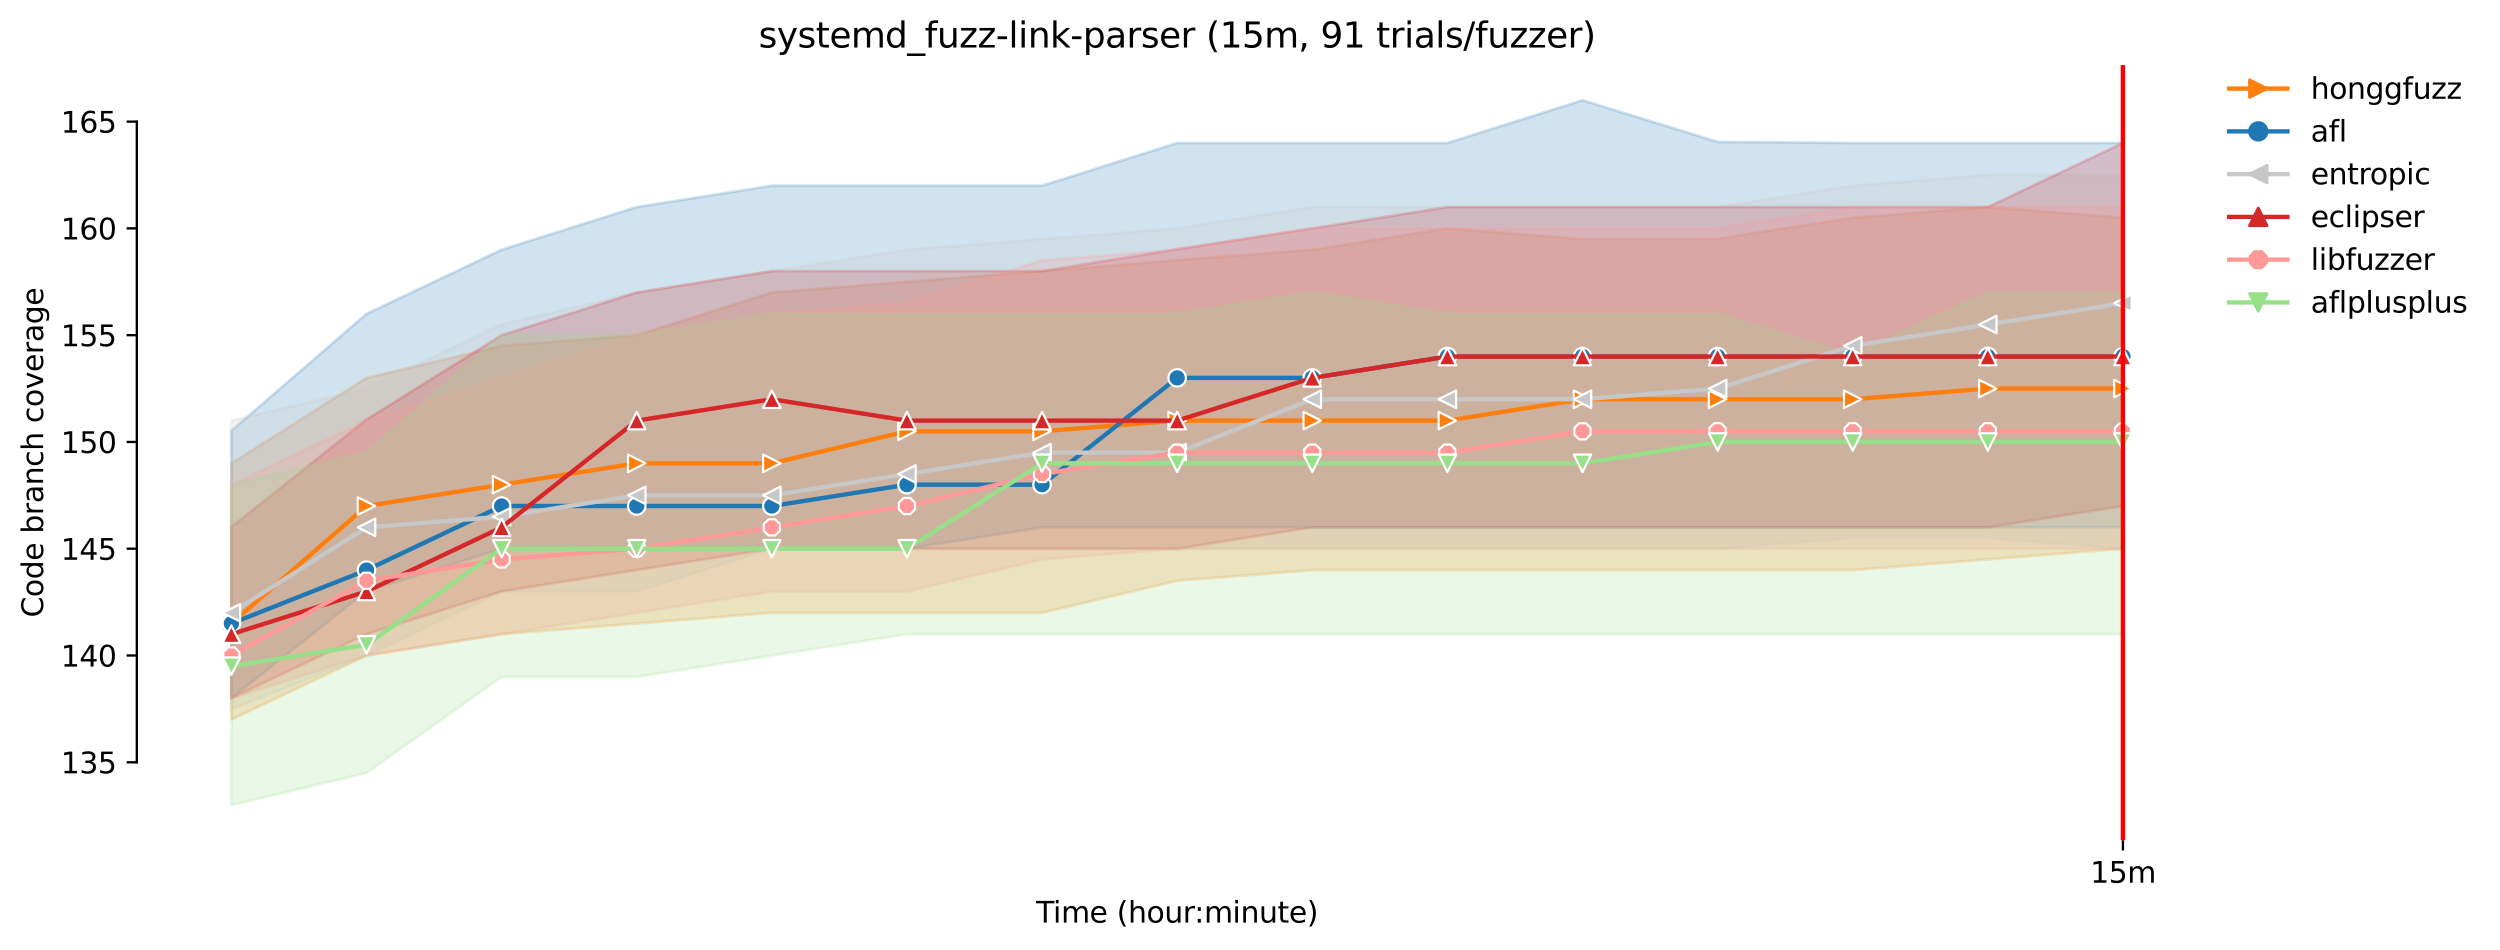 <?xml version="1.0" encoding="utf-8" standalone="no"?>
<!DOCTYPE svg PUBLIC "-//W3C//DTD SVG 1.1//EN"
  "http://www.w3.org/Graphics/SVG/1.1/DTD/svg11.dtd">
<svg height="325.986pt" version="1.1" viewBox="0 0 858.179 325.986" width="858.179pt" xmlns="http://www.w3.org/2000/svg" xmlns:xlink="http://www.w3.org/1999/xlink">
 <defs>
  <style type="text/css">*{stroke-linecap:butt;stroke-linejoin:round;}</style>
 </defs>
 <g id="figure_1">
  <g id="patch_1">
   <path d="M 0 325.986 
L 858.179 325.986 
L 858.179 0 
L 0 0 
z
" style="fill:#ffffff;"/>
  </g>
  <g id="axes_1">
   <g id="patch_2">
    <path d="M 46.966 288.43 
L 761.206 288.43 
L 761.206 22.318 
L 46.966 22.318 
z
" style="fill:#ffffff;"/>
   </g>
   <g id="PolyCollection_1">
    <defs>
     <path d="M 79.431 -166.947 
L 79.431 -78.976 
L 125.81 -100.969 
L 172.19 -108.3 
L 218.569 -111.965 
L 264.948 -115.63 
L 311.327 -115.63 
L 357.706 -115.63 
L 404.086 -126.627 
L 450.465 -130.292 
L 496.844 -130.292 
L 543.223 -130.292 
L 589.603 -130.292 
L 635.982 -130.292 
L 682.361 -133.958 
L 728.74 -137.623 
L 728.74 -251.252 
L 728.74 -251.252 
L 682.361 -254.918 
L 635.982 -251.252 
L 589.603 -244.013 
L 543.223 -243.921 
L 496.844 -247.587 
L 450.465 -240.256 
L 404.086 -236.682 
L 357.706 -232.925 
L 311.327 -229.26 
L 264.948 -225.594 
L 218.569 -210.932 
L 172.19 -207.267 
L 125.81 -196.27 
L 79.431 -166.947 
z
" id="m74f6bc4ca0" style="stroke:#ff7f0e;stroke-opacity:0.2;"/>
    </defs>
    <g clip-path="url(#pd75211181f)">
     <use style="fill:#ff7f0e;fill-opacity:0.2;stroke:#ff7f0e;stroke-opacity:0.2;" x="0" xlink:href="#m74f6bc4ca0" y="325.986"/>
    </g>
   </g>
   <g id="PolyCollection_2">
    <defs>
     <path d="M 79.431 -178.126 
L 79.431 -86.307 
L 125.81 -122.961 
L 172.19 -137.623 
L 218.569 -137.623 
L 264.948 -137.623 
L 311.327 -137.623 
L 357.706 -144.954 
L 404.086 -144.954 
L 450.465 -144.954 
L 496.844 -144.954 
L 543.223 -144.954 
L 589.603 -144.954 
L 635.982 -144.954 
L 682.361 -144.954 
L 728.74 -144.954 
L 728.74 -276.91 
L 728.74 -276.91 
L 682.361 -276.91 
L 635.982 -276.91 
L 589.603 -277.277 
L 543.223 -291.572 
L 496.844 -276.91 
L 450.465 -276.91 
L 404.086 -276.91 
L 357.706 -262.249 
L 311.327 -262.249 
L 264.948 -262.249 
L 218.569 -254.918 
L 172.19 -240.256 
L 125.81 -218.263 
L 79.431 -178.126 
z
" id="mea0e1c287b" style="stroke:#1f77b4;stroke-opacity:0.2;"/>
    </defs>
    <g clip-path="url(#pd75211181f)">
     <use style="fill:#1f77b4;fill-opacity:0.2;stroke:#1f77b4;stroke-opacity:0.2;" x="0" xlink:href="#mea0e1c287b" y="325.986"/>
    </g>
   </g>
   <g id="PolyCollection_3">
    <defs>
     <path d="M 79.431 -181.609 
L 79.431 -82.55 
L 125.81 -100.877 
L 172.19 -122.961 
L 218.569 -122.961 
L 264.948 -137.623 
L 311.327 -137.623 
L 357.706 -137.623 
L 404.086 -137.623 
L 450.465 -137.623 
L 496.844 -137.623 
L 543.223 -137.623 
L 589.603 -137.623 
L 635.982 -141.289 
L 682.361 -141.289 
L 728.74 -137.623 
L 728.74 -265.914 
L 728.74 -265.914 
L 682.361 -265.914 
L 635.982 -262.249 
L 589.603 -254.918 
L 543.223 -254.918 
L 496.844 -254.918 
L 450.465 -254.918 
L 404.086 -247.587 
L 357.706 -243.921 
L 311.327 -240.256 
L 264.948 -232.925 
L 218.569 -225.594 
L 172.19 -214.598 
L 125.81 -192.605 
L 79.431 -181.609 
z
" id="mdece998ce1" style="stroke:#c7c7c7;stroke-opacity:0.2;"/>
    </defs>
    <g clip-path="url(#pd75211181f)">
     <use style="fill:#c7c7c7;fill-opacity:0.2;stroke:#c7c7c7;stroke-opacity:0.2;" x="0" xlink:href="#mdece998ce1" y="325.986"/>
    </g>
   </g>
   <g id="PolyCollection_4">
    <defs>
     <path d="M 79.431 -145.137 
L 79.431 -86.307 
L 125.81 -108.3 
L 172.19 -122.961 
L 218.569 -130.292 
L 264.948 -137.623 
L 311.327 -137.623 
L 357.706 -137.623 
L 404.086 -137.623 
L 450.465 -144.954 
L 496.844 -144.954 
L 543.223 -144.954 
L 589.603 -144.954 
L 635.982 -144.954 
L 682.361 -144.954 
L 728.74 -152.285 
L 728.74 -276.91 
L 728.74 -276.91 
L 682.361 -254.918 
L 635.982 -254.918 
L 589.603 -254.918 
L 543.223 -254.918 
L 496.844 -254.918 
L 450.465 -247.587 
L 404.086 -240.439 
L 357.706 -232.925 
L 311.327 -232.925 
L 264.948 -232.925 
L 218.569 -225.594 
L 172.19 -210.932 
L 125.81 -181.975 
L 79.431 -145.137 
z
" id="mc6b0383e83" style="stroke:#d62728;stroke-opacity:0.2;"/>
    </defs>
    <g clip-path="url(#pd75211181f)">
     <use style="fill:#d62728;fill-opacity:0.2;stroke:#d62728;stroke-opacity:0.2;" x="0" xlink:href="#mc6b0383e83" y="325.986"/>
    </g>
   </g>
   <g id="PolyCollection_5">
    <defs>
     <path d="M 79.431 -159.616 
L 79.431 -86.307 
L 125.81 -100.969 
L 172.19 -108.3 
L 218.569 -115.63 
L 264.948 -122.961 
L 311.327 -122.961 
L 357.706 -133.958 
L 404.086 -137.623 
L 450.465 -137.623 
L 496.844 -137.623 
L 543.223 -137.623 
L 589.603 -137.623 
L 635.982 -137.623 
L 682.361 -137.623 
L 728.74 -137.623 
L 728.74 -254.918 
L 728.74 -254.918 
L 682.361 -254.918 
L 635.982 -254.918 
L 589.603 -247.587 
L 543.223 -247.587 
L 496.844 -247.587 
L 450.465 -247.587 
L 404.086 -240.256 
L 357.706 -236.59 
L 311.327 -221.929 
L 264.948 -218.263 
L 218.569 -210.932 
L 172.19 -196.27 
L 125.81 -181.609 
L 79.431 -159.616 
z
" id="m57f7d3cc73" style="stroke:#ff9896;stroke-opacity:0.2;"/>
    </defs>
    <g clip-path="url(#pd75211181f)">
     <use style="fill:#ff9896;fill-opacity:0.2;stroke:#ff9896;stroke-opacity:0.2;" x="0" xlink:href="#m57f7d3cc73" y="325.986"/>
    </g>
   </g>
   <g id="PolyCollection_6">
    <defs>
     <path d="M 79.431 -159.616 
L 79.431 -49.652 
L 125.81 -60.649 
L 172.19 -93.638 
L 218.569 -93.638 
L 264.948 -100.969 
L 311.327 -108.3 
L 357.706 -108.3 
L 404.086 -108.3 
L 450.465 -108.3 
L 496.844 -108.3 
L 543.223 -108.3 
L 589.603 -108.3 
L 635.982 -108.3 
L 682.361 -108.3 
L 728.74 -108.3 
L 728.74 -225.594 
L 728.74 -225.594 
L 682.361 -225.594 
L 635.982 -203.968 
L 589.603 -218.263 
L 543.223 -218.263 
L 496.844 -218.263 
L 450.465 -225.594 
L 404.086 -218.263 
L 357.706 -218.263 
L 311.327 -218.263 
L 264.948 -218.263 
L 218.569 -210.932 
L 172.19 -210.932 
L 125.81 -170.612 
L 79.431 -159.616 
z
" id="m3b5eddb0b7" style="stroke:#98df8a;stroke-opacity:0.2;"/>
    </defs>
    <g clip-path="url(#pd75211181f)">
     <use style="fill:#98df8a;fill-opacity:0.2;stroke:#98df8a;stroke-opacity:0.2;" x="0" xlink:href="#m3b5eddb0b7" y="325.986"/>
    </g>
   </g>
   <g id="matplotlib.axis_1">
    <g id="xtick_1">
     <g id="line2d_1">
      <defs>
       <path d="M 0 0 
L 0 3.5 
" id="mb7c4faaa62" style="stroke:#000000;stroke-width:0.8;"/>
      </defs>
      <g>
       <use style="stroke:#000000;stroke-width:0.8;" x="728.74" xlink:href="#mb7c4faaa62" y="288.43"/>
      </g>
     </g>
     <g id="text_1">
      <!-- 15m -->
      <g transform="translate(717.507 303.029)scale(0.1 -0.1)">
       <defs>
        <path d="M 794 531 
L 1825 531 
L 1825 4091 
L 703 3866 
L 703 4441 
L 1819 4666 
L 2450 4666 
L 2450 531 
L 3481 531 
L 3481 0 
L 794 0 
L 794 531 
z
" id="DejaVuSans-31" transform="scale(0.016)"/>
        <path d="M 691 4666 
L 3169 4666 
L 3169 4134 
L 1269 4134 
L 1269 2991 
Q 1406 3038 1543 3061 
Q 1681 3084 1819 3084 
Q 2600 3084 3056 2656 
Q 3513 2228 3513 1497 
Q 3513 744 3044 326 
Q 2575 -91 1722 -91 
Q 1428 -91 1123 -41 
Q 819 9 494 109 
L 494 744 
Q 775 591 1075 516 
Q 1375 441 1709 441 
Q 2250 441 2565 725 
Q 2881 1009 2881 1497 
Q 2881 1984 2565 2268 
Q 2250 2553 1709 2553 
Q 1456 2553 1204 2497 
Q 953 2441 691 2322 
L 691 4666 
z
" id="DejaVuSans-35" transform="scale(0.016)"/>
        <path d="M 3328 2828 
Q 3544 3216 3844 3400 
Q 4144 3584 4550 3584 
Q 5097 3584 5394 3201 
Q 5691 2819 5691 2113 
L 5691 0 
L 5113 0 
L 5113 2094 
Q 5113 2597 4934 2840 
Q 4756 3084 4391 3084 
Q 3944 3084 3684 2787 
Q 3425 2491 3425 1978 
L 3425 0 
L 2847 0 
L 2847 2094 
Q 2847 2600 2669 2842 
Q 2491 3084 2119 3084 
Q 1678 3084 1418 2786 
Q 1159 2488 1159 1978 
L 1159 0 
L 581 0 
L 581 3500 
L 1159 3500 
L 1159 2956 
Q 1356 3278 1631 3431 
Q 1906 3584 2284 3584 
Q 2666 3584 2933 3390 
Q 3200 3197 3328 2828 
z
" id="DejaVuSans-6d" transform="scale(0.016)"/>
       </defs>
       <use xlink:href="#DejaVuSans-31"/>
       <use x="63.623" xlink:href="#DejaVuSans-35"/>
       <use x="127.246" xlink:href="#DejaVuSans-6d"/>
      </g>
     </g>
    </g>
    <g id="text_2">
     <!-- Time (hour:minute) -->
     <g transform="translate(355.679 316.707)scale(0.1 -0.1)">
      <defs>
       <path d="M -19 4666 
L 3928 4666 
L 3928 4134 
L 2272 4134 
L 2272 0 
L 1638 0 
L 1638 4134 
L -19 4134 
L -19 4666 
z
" id="DejaVuSans-54" transform="scale(0.016)"/>
       <path d="M 603 3500 
L 1178 3500 
L 1178 0 
L 603 0 
L 603 3500 
z
M 603 4863 
L 1178 4863 
L 1178 4134 
L 603 4134 
L 603 4863 
z
" id="DejaVuSans-69" transform="scale(0.016)"/>
       <path d="M 3597 1894 
L 3597 1613 
L 953 1613 
Q 991 1019 1311 708 
Q 1631 397 2203 397 
Q 2534 397 2845 478 
Q 3156 559 3463 722 
L 3463 178 
Q 3153 47 2828 -22 
Q 2503 -91 2169 -91 
Q 1331 -91 842 396 
Q 353 884 353 1716 
Q 353 2575 817 3079 
Q 1281 3584 2069 3584 
Q 2775 3584 3186 3129 
Q 3597 2675 3597 1894 
z
M 3022 2063 
Q 3016 2534 2758 2815 
Q 2500 3097 2075 3097 
Q 1594 3097 1305 2825 
Q 1016 2553 972 2059 
L 3022 2063 
z
" id="DejaVuSans-65" transform="scale(0.016)"/>
       <path id="DejaVuSans-20" transform="scale(0.016)"/>
       <path d="M 1984 4856 
Q 1566 4138 1362 3434 
Q 1159 2731 1159 2009 
Q 1159 1288 1364 580 
Q 1569 -128 1984 -844 
L 1484 -844 
Q 1016 -109 783 600 
Q 550 1309 550 2009 
Q 550 2706 781 3412 
Q 1013 4119 1484 4856 
L 1984 4856 
z
" id="DejaVuSans-28" transform="scale(0.016)"/>
       <path d="M 3513 2113 
L 3513 0 
L 2938 0 
L 2938 2094 
Q 2938 2591 2744 2837 
Q 2550 3084 2163 3084 
Q 1697 3084 1428 2787 
Q 1159 2491 1159 1978 
L 1159 0 
L 581 0 
L 581 4863 
L 1159 4863 
L 1159 2956 
Q 1366 3272 1645 3428 
Q 1925 3584 2291 3584 
Q 2894 3584 3203 3211 
Q 3513 2838 3513 2113 
z
" id="DejaVuSans-68" transform="scale(0.016)"/>
       <path d="M 1959 3097 
Q 1497 3097 1228 2736 
Q 959 2375 959 1747 
Q 959 1119 1226 758 
Q 1494 397 1959 397 
Q 2419 397 2687 759 
Q 2956 1122 2956 1747 
Q 2956 2369 2687 2733 
Q 2419 3097 1959 3097 
z
M 1959 3584 
Q 2709 3584 3137 3096 
Q 3566 2609 3566 1747 
Q 3566 888 3137 398 
Q 2709 -91 1959 -91 
Q 1206 -91 779 398 
Q 353 888 353 1747 
Q 353 2609 779 3096 
Q 1206 3584 1959 3584 
z
" id="DejaVuSans-6f" transform="scale(0.016)"/>
       <path d="M 544 1381 
L 544 3500 
L 1119 3500 
L 1119 1403 
Q 1119 906 1312 657 
Q 1506 409 1894 409 
Q 2359 409 2629 706 
Q 2900 1003 2900 1516 
L 2900 3500 
L 3475 3500 
L 3475 0 
L 2900 0 
L 2900 538 
Q 2691 219 2414 64 
Q 2138 -91 1772 -91 
Q 1169 -91 856 284 
Q 544 659 544 1381 
z
M 1991 3584 
L 1991 3584 
z
" id="DejaVuSans-75" transform="scale(0.016)"/>
       <path d="M 2631 2963 
Q 2534 3019 2420 3045 
Q 2306 3072 2169 3072 
Q 1681 3072 1420 2755 
Q 1159 2438 1159 1844 
L 1159 0 
L 581 0 
L 581 3500 
L 1159 3500 
L 1159 2956 
Q 1341 3275 1631 3429 
Q 1922 3584 2338 3584 
Q 2397 3584 2469 3576 
Q 2541 3569 2628 3553 
L 2631 2963 
z
" id="DejaVuSans-72" transform="scale(0.016)"/>
       <path d="M 750 794 
L 1409 794 
L 1409 0 
L 750 0 
L 750 794 
z
M 750 3309 
L 1409 3309 
L 1409 2516 
L 750 2516 
L 750 3309 
z
" id="DejaVuSans-3a" transform="scale(0.016)"/>
       <path d="M 3513 2113 
L 3513 0 
L 2938 0 
L 2938 2094 
Q 2938 2591 2744 2837 
Q 2550 3084 2163 3084 
Q 1697 3084 1428 2787 
Q 1159 2491 1159 1978 
L 1159 0 
L 581 0 
L 581 3500 
L 1159 3500 
L 1159 2956 
Q 1366 3272 1645 3428 
Q 1925 3584 2291 3584 
Q 2894 3584 3203 3211 
Q 3513 2838 3513 2113 
z
" id="DejaVuSans-6e" transform="scale(0.016)"/>
       <path d="M 1172 4494 
L 1172 3500 
L 2356 3500 
L 2356 3053 
L 1172 3053 
L 1172 1153 
Q 1172 725 1289 603 
Q 1406 481 1766 481 
L 2356 481 
L 2356 0 
L 1766 0 
Q 1100 0 847 248 
Q 594 497 594 1153 
L 594 3053 
L 172 3053 
L 172 3500 
L 594 3500 
L 594 4494 
L 1172 4494 
z
" id="DejaVuSans-74" transform="scale(0.016)"/>
       <path d="M 513 4856 
L 1013 4856 
Q 1481 4119 1714 3412 
Q 1947 2706 1947 2009 
Q 1947 1309 1714 600 
Q 1481 -109 1013 -844 
L 513 -844 
Q 928 -128 1133 580 
Q 1338 1288 1338 2009 
Q 1338 2731 1133 3434 
Q 928 4138 513 4856 
z
" id="DejaVuSans-29" transform="scale(0.016)"/>
      </defs>
      <use xlink:href="#DejaVuSans-54"/>
      <use x="57.959" xlink:href="#DejaVuSans-69"/>
      <use x="85.742" xlink:href="#DejaVuSans-6d"/>
      <use x="183.154" xlink:href="#DejaVuSans-65"/>
      <use x="244.678" xlink:href="#DejaVuSans-20"/>
      <use x="276.465" xlink:href="#DejaVuSans-28"/>
      <use x="315.479" xlink:href="#DejaVuSans-68"/>
      <use x="378.857" xlink:href="#DejaVuSans-6f"/>
      <use x="440.039" xlink:href="#DejaVuSans-75"/>
      <use x="503.418" xlink:href="#DejaVuSans-72"/>
      <use x="542.781" xlink:href="#DejaVuSans-3a"/>
      <use x="576.473" xlink:href="#DejaVuSans-6d"/>
      <use x="673.885" xlink:href="#DejaVuSans-69"/>
      <use x="701.668" xlink:href="#DejaVuSans-6e"/>
      <use x="765.047" xlink:href="#DejaVuSans-75"/>
      <use x="828.426" xlink:href="#DejaVuSans-74"/>
      <use x="867.635" xlink:href="#DejaVuSans-65"/>
      <use x="929.158" xlink:href="#DejaVuSans-29"/>
     </g>
    </g>
   </g>
   <g id="matplotlib.axis_2">
    <g id="ytick_1">
     <g id="line2d_2">
      <defs>
       <path d="M 0 0 
L -3.5 0 
" id="ma7f32eff26" style="stroke:#000000;stroke-width:0.8;"/>
      </defs>
      <g>
       <use style="stroke:#000000;stroke-width:0.8;" x="46.966" xlink:href="#ma7f32eff26" y="261.672"/>
      </g>
     </g>
     <g id="text_3">
      <!-- 135 -->
      <g transform="translate(20.878 265.472)scale(0.1 -0.1)">
       <defs>
        <path d="M 2597 2516 
Q 3050 2419 3304 2112 
Q 3559 1806 3559 1356 
Q 3559 666 3084 287 
Q 2609 -91 1734 -91 
Q 1441 -91 1130 -33 
Q 819 25 488 141 
L 488 750 
Q 750 597 1062 519 
Q 1375 441 1716 441 
Q 2309 441 2620 675 
Q 2931 909 2931 1356 
Q 2931 1769 2642 2001 
Q 2353 2234 1838 2234 
L 1294 2234 
L 1294 2753 
L 1863 2753 
Q 2328 2753 2575 2939 
Q 2822 3125 2822 3475 
Q 2822 3834 2567 4026 
Q 2313 4219 1838 4219 
Q 1578 4219 1281 4162 
Q 984 4106 628 3988 
L 628 4550 
Q 988 4650 1302 4700 
Q 1616 4750 1894 4750 
Q 2613 4750 3031 4423 
Q 3450 4097 3450 3541 
Q 3450 3153 3228 2886 
Q 3006 2619 2597 2516 
z
" id="DejaVuSans-33" transform="scale(0.016)"/>
       </defs>
       <use xlink:href="#DejaVuSans-31"/>
       <use x="63.623" xlink:href="#DejaVuSans-33"/>
       <use x="127.246" xlink:href="#DejaVuSans-35"/>
      </g>
     </g>
    </g>
    <g id="ytick_2">
     <g id="line2d_3">
      <g>
       <use style="stroke:#000000;stroke-width:0.8;" x="46.966" xlink:href="#ma7f32eff26" y="225.018"/>
      </g>
     </g>
     <g id="text_4">
      <!-- 140 -->
      <g transform="translate(20.878 228.817)scale(0.1 -0.1)">
       <defs>
        <path d="M 2419 4116 
L 825 1625 
L 2419 1625 
L 2419 4116 
z
M 2253 4666 
L 3047 4666 
L 3047 1625 
L 3713 1625 
L 3713 1100 
L 3047 1100 
L 3047 0 
L 2419 0 
L 2419 1100 
L 313 1100 
L 313 1709 
L 2253 4666 
z
" id="DejaVuSans-34" transform="scale(0.016)"/>
        <path d="M 2034 4250 
Q 1547 4250 1301 3770 
Q 1056 3291 1056 2328 
Q 1056 1369 1301 889 
Q 1547 409 2034 409 
Q 2525 409 2770 889 
Q 3016 1369 3016 2328 
Q 3016 3291 2770 3770 
Q 2525 4250 2034 4250 
z
M 2034 4750 
Q 2819 4750 3233 4129 
Q 3647 3509 3647 2328 
Q 3647 1150 3233 529 
Q 2819 -91 2034 -91 
Q 1250 -91 836 529 
Q 422 1150 422 2328 
Q 422 3509 836 4129 
Q 1250 4750 2034 4750 
z
" id="DejaVuSans-30" transform="scale(0.016)"/>
       </defs>
       <use xlink:href="#DejaVuSans-31"/>
       <use x="63.623" xlink:href="#DejaVuSans-34"/>
       <use x="127.246" xlink:href="#DejaVuSans-30"/>
      </g>
     </g>
    </g>
    <g id="ytick_3">
     <g id="line2d_4">
      <g>
       <use style="stroke:#000000;stroke-width:0.8;" x="46.966" xlink:href="#ma7f32eff26" y="188.363"/>
      </g>
     </g>
     <g id="text_5">
      <!-- 145 -->
      <g transform="translate(20.878 192.162)scale(0.1 -0.1)">
       <use xlink:href="#DejaVuSans-31"/>
       <use x="63.623" xlink:href="#DejaVuSans-34"/>
       <use x="127.246" xlink:href="#DejaVuSans-35"/>
      </g>
     </g>
    </g>
    <g id="ytick_4">
     <g id="line2d_5">
      <g>
       <use style="stroke:#000000;stroke-width:0.8;" x="46.966" xlink:href="#ma7f32eff26" y="151.709"/>
      </g>
     </g>
     <g id="text_6">
      <!-- 150 -->
      <g transform="translate(20.878 155.508)scale(0.1 -0.1)">
       <use xlink:href="#DejaVuSans-31"/>
       <use x="63.623" xlink:href="#DejaVuSans-35"/>
       <use x="127.246" xlink:href="#DejaVuSans-30"/>
      </g>
     </g>
    </g>
    <g id="ytick_5">
     <g id="line2d_6">
      <g>
       <use style="stroke:#000000;stroke-width:0.8;" x="46.966" xlink:href="#ma7f32eff26" y="115.054"/>
      </g>
     </g>
     <g id="text_7">
      <!-- 155 -->
      <g transform="translate(20.878 118.853)scale(0.1 -0.1)">
       <use xlink:href="#DejaVuSans-31"/>
       <use x="63.623" xlink:href="#DejaVuSans-35"/>
       <use x="127.246" xlink:href="#DejaVuSans-35"/>
      </g>
     </g>
    </g>
    <g id="ytick_6">
     <g id="line2d_7">
      <g>
       <use style="stroke:#000000;stroke-width:0.8;" x="46.966" xlink:href="#ma7f32eff26" y="78.4"/>
      </g>
     </g>
     <g id="text_8">
      <!-- 160 -->
      <g transform="translate(20.878 82.199)scale(0.1 -0.1)">
       <defs>
        <path d="M 2113 2584 
Q 1688 2584 1439 2293 
Q 1191 2003 1191 1497 
Q 1191 994 1439 701 
Q 1688 409 2113 409 
Q 2538 409 2786 701 
Q 3034 994 3034 1497 
Q 3034 2003 2786 2293 
Q 2538 2584 2113 2584 
z
M 3366 4563 
L 3366 3988 
Q 3128 4100 2886 4159 
Q 2644 4219 2406 4219 
Q 1781 4219 1451 3797 
Q 1122 3375 1075 2522 
Q 1259 2794 1537 2939 
Q 1816 3084 2150 3084 
Q 2853 3084 3261 2657 
Q 3669 2231 3669 1497 
Q 3669 778 3244 343 
Q 2819 -91 2113 -91 
Q 1303 -91 875 529 
Q 447 1150 447 2328 
Q 447 3434 972 4092 
Q 1497 4750 2381 4750 
Q 2619 4750 2861 4703 
Q 3103 4656 3366 4563 
z
" id="DejaVuSans-36" transform="scale(0.016)"/>
       </defs>
       <use xlink:href="#DejaVuSans-31"/>
       <use x="63.623" xlink:href="#DejaVuSans-36"/>
       <use x="127.246" xlink:href="#DejaVuSans-30"/>
      </g>
     </g>
    </g>
    <g id="ytick_7">
     <g id="line2d_8">
      <g>
       <use style="stroke:#000000;stroke-width:0.8;" x="46.966" xlink:href="#ma7f32eff26" y="41.745"/>
      </g>
     </g>
     <g id="text_9">
      <!-- 165 -->
      <g transform="translate(20.878 45.544)scale(0.1 -0.1)">
       <use xlink:href="#DejaVuSans-31"/>
       <use x="63.623" xlink:href="#DejaVuSans-36"/>
       <use x="127.246" xlink:href="#DejaVuSans-35"/>
      </g>
     </g>
    </g>
    <g id="text_10">
     <!-- Code branch coverage -->
     <g transform="translate(14.798 211.949)rotate(-90)scale(0.1 -0.1)">
      <defs>
       <path d="M 4122 4306 
L 4122 3641 
Q 3803 3938 3442 4084 
Q 3081 4231 2675 4231 
Q 1875 4231 1450 3742 
Q 1025 3253 1025 2328 
Q 1025 1406 1450 917 
Q 1875 428 2675 428 
Q 3081 428 3442 575 
Q 3803 722 4122 1019 
L 4122 359 
Q 3791 134 3420 21 
Q 3050 -91 2638 -91 
Q 1578 -91 968 557 
Q 359 1206 359 2328 
Q 359 3453 968 4101 
Q 1578 4750 2638 4750 
Q 3056 4750 3426 4639 
Q 3797 4528 4122 4306 
z
" id="DejaVuSans-43" transform="scale(0.016)"/>
       <path d="M 2906 2969 
L 2906 4863 
L 3481 4863 
L 3481 0 
L 2906 0 
L 2906 525 
Q 2725 213 2448 61 
Q 2172 -91 1784 -91 
Q 1150 -91 751 415 
Q 353 922 353 1747 
Q 353 2572 751 3078 
Q 1150 3584 1784 3584 
Q 2172 3584 2448 3432 
Q 2725 3281 2906 2969 
z
M 947 1747 
Q 947 1113 1208 752 
Q 1469 391 1925 391 
Q 2381 391 2643 752 
Q 2906 1113 2906 1747 
Q 2906 2381 2643 2742 
Q 2381 3103 1925 3103 
Q 1469 3103 1208 2742 
Q 947 2381 947 1747 
z
" id="DejaVuSans-64" transform="scale(0.016)"/>
       <path d="M 3116 1747 
Q 3116 2381 2855 2742 
Q 2594 3103 2138 3103 
Q 1681 3103 1420 2742 
Q 1159 2381 1159 1747 
Q 1159 1113 1420 752 
Q 1681 391 2138 391 
Q 2594 391 2855 752 
Q 3116 1113 3116 1747 
z
M 1159 2969 
Q 1341 3281 1617 3432 
Q 1894 3584 2278 3584 
Q 2916 3584 3314 3078 
Q 3713 2572 3713 1747 
Q 3713 922 3314 415 
Q 2916 -91 2278 -91 
Q 1894 -91 1617 61 
Q 1341 213 1159 525 
L 1159 0 
L 581 0 
L 581 4863 
L 1159 4863 
L 1159 2969 
z
" id="DejaVuSans-62" transform="scale(0.016)"/>
       <path d="M 2194 1759 
Q 1497 1759 1228 1600 
Q 959 1441 959 1056 
Q 959 750 1161 570 
Q 1363 391 1709 391 
Q 2188 391 2477 730 
Q 2766 1069 2766 1631 
L 2766 1759 
L 2194 1759 
z
M 3341 1997 
L 3341 0 
L 2766 0 
L 2766 531 
Q 2569 213 2275 61 
Q 1981 -91 1556 -91 
Q 1019 -91 701 211 
Q 384 513 384 1019 
Q 384 1609 779 1909 
Q 1175 2209 1959 2209 
L 2766 2209 
L 2766 2266 
Q 2766 2663 2505 2880 
Q 2244 3097 1772 3097 
Q 1472 3097 1187 3025 
Q 903 2953 641 2809 
L 641 3341 
Q 956 3463 1253 3523 
Q 1550 3584 1831 3584 
Q 2591 3584 2966 3190 
Q 3341 2797 3341 1997 
z
" id="DejaVuSans-61" transform="scale(0.016)"/>
       <path d="M 3122 3366 
L 3122 2828 
Q 2878 2963 2633 3030 
Q 2388 3097 2138 3097 
Q 1578 3097 1268 2742 
Q 959 2388 959 1747 
Q 959 1106 1268 751 
Q 1578 397 2138 397 
Q 2388 397 2633 464 
Q 2878 531 3122 666 
L 3122 134 
Q 2881 22 2623 -34 
Q 2366 -91 2075 -91 
Q 1284 -91 818 406 
Q 353 903 353 1747 
Q 353 2603 823 3093 
Q 1294 3584 2113 3584 
Q 2378 3584 2631 3529 
Q 2884 3475 3122 3366 
z
" id="DejaVuSans-63" transform="scale(0.016)"/>
       <path d="M 191 3500 
L 800 3500 
L 1894 563 
L 2988 3500 
L 3597 3500 
L 2284 0 
L 1503 0 
L 191 3500 
z
" id="DejaVuSans-76" transform="scale(0.016)"/>
       <path d="M 2906 1791 
Q 2906 2416 2648 2759 
Q 2391 3103 1925 3103 
Q 1463 3103 1205 2759 
Q 947 2416 947 1791 
Q 947 1169 1205 825 
Q 1463 481 1925 481 
Q 2391 481 2648 825 
Q 2906 1169 2906 1791 
z
M 3481 434 
Q 3481 -459 3084 -895 
Q 2688 -1331 1869 -1331 
Q 1566 -1331 1297 -1286 
Q 1028 -1241 775 -1147 
L 775 -588 
Q 1028 -725 1275 -790 
Q 1522 -856 1778 -856 
Q 2344 -856 2625 -561 
Q 2906 -266 2906 331 
L 2906 616 
Q 2728 306 2450 153 
Q 2172 0 1784 0 
Q 1141 0 747 490 
Q 353 981 353 1791 
Q 353 2603 747 3093 
Q 1141 3584 1784 3584 
Q 2172 3584 2450 3431 
Q 2728 3278 2906 2969 
L 2906 3500 
L 3481 3500 
L 3481 434 
z
" id="DejaVuSans-67" transform="scale(0.016)"/>
      </defs>
      <use xlink:href="#DejaVuSans-43"/>
      <use x="69.824" xlink:href="#DejaVuSans-6f"/>
      <use x="131.006" xlink:href="#DejaVuSans-64"/>
      <use x="194.482" xlink:href="#DejaVuSans-65"/>
      <use x="256.006" xlink:href="#DejaVuSans-20"/>
      <use x="287.793" xlink:href="#DejaVuSans-62"/>
      <use x="351.27" xlink:href="#DejaVuSans-72"/>
      <use x="392.383" xlink:href="#DejaVuSans-61"/>
      <use x="453.662" xlink:href="#DejaVuSans-6e"/>
      <use x="517.041" xlink:href="#DejaVuSans-63"/>
      <use x="572.021" xlink:href="#DejaVuSans-68"/>
      <use x="635.4" xlink:href="#DejaVuSans-20"/>
      <use x="667.188" xlink:href="#DejaVuSans-63"/>
      <use x="722.168" xlink:href="#DejaVuSans-6f"/>
      <use x="783.35" xlink:href="#DejaVuSans-76"/>
      <use x="842.529" xlink:href="#DejaVuSans-65"/>
      <use x="904.053" xlink:href="#DejaVuSans-72"/>
      <use x="945.166" xlink:href="#DejaVuSans-61"/>
      <use x="1006.445" xlink:href="#DejaVuSans-67"/>
      <use x="1069.922" xlink:href="#DejaVuSans-65"/>
     </g>
    </g>
   </g>
   <g id="line2d_9">
    <path clip-path="url(#pd75211181f)" d="M 79.431 214.021 
L 125.81 173.701 
L 172.19 166.37 
L 218.569 159.04 
L 264.948 159.04 
L 311.327 148.043 
L 357.706 148.043 
L 404.086 144.378 
L 450.465 144.378 
L 496.844 144.378 
L 543.223 137.047 
L 589.603 137.047 
L 635.982 137.047 
L 682.361 133.381 
L 728.74 133.381 
" style="fill:none;stroke:#ff7f0e;stroke-linecap:square;stroke-width:1.5;"/>
    <defs>
     <path d="M 3 0 
L -3 -3 
L -3 3 
z
" id="m829d03518b" style="stroke:#ffffff;stroke-linejoin:miter;stroke-width:0.75;"/>
    </defs>
    <g clip-path="url(#pd75211181f)">
     <use style="fill:#ff7f0e;stroke:#ffffff;stroke-linejoin:miter;stroke-width:0.75;" x="79.431" xlink:href="#m829d03518b" y="214.021"/>
     <use style="fill:#ff7f0e;stroke:#ffffff;stroke-linejoin:miter;stroke-width:0.75;" x="125.81" xlink:href="#m829d03518b" y="173.701"/>
     <use style="fill:#ff7f0e;stroke:#ffffff;stroke-linejoin:miter;stroke-width:0.75;" x="172.19" xlink:href="#m829d03518b" y="166.37"/>
     <use style="fill:#ff7f0e;stroke:#ffffff;stroke-linejoin:miter;stroke-width:0.75;" x="218.569" xlink:href="#m829d03518b" y="159.04"/>
     <use style="fill:#ff7f0e;stroke:#ffffff;stroke-linejoin:miter;stroke-width:0.75;" x="264.948" xlink:href="#m829d03518b" y="159.04"/>
     <use style="fill:#ff7f0e;stroke:#ffffff;stroke-linejoin:miter;stroke-width:0.75;" x="311.327" xlink:href="#m829d03518b" y="148.043"/>
     <use style="fill:#ff7f0e;stroke:#ffffff;stroke-linejoin:miter;stroke-width:0.75;" x="357.706" xlink:href="#m829d03518b" y="148.043"/>
     <use style="fill:#ff7f0e;stroke:#ffffff;stroke-linejoin:miter;stroke-width:0.75;" x="404.086" xlink:href="#m829d03518b" y="144.378"/>
     <use style="fill:#ff7f0e;stroke:#ffffff;stroke-linejoin:miter;stroke-width:0.75;" x="450.465" xlink:href="#m829d03518b" y="144.378"/>
     <use style="fill:#ff7f0e;stroke:#ffffff;stroke-linejoin:miter;stroke-width:0.75;" x="496.844" xlink:href="#m829d03518b" y="144.378"/>
     <use style="fill:#ff7f0e;stroke:#ffffff;stroke-linejoin:miter;stroke-width:0.75;" x="543.223" xlink:href="#m829d03518b" y="137.047"/>
     <use style="fill:#ff7f0e;stroke:#ffffff;stroke-linejoin:miter;stroke-width:0.75;" x="589.603" xlink:href="#m829d03518b" y="137.047"/>
     <use style="fill:#ff7f0e;stroke:#ffffff;stroke-linejoin:miter;stroke-width:0.75;" x="635.982" xlink:href="#m829d03518b" y="137.047"/>
     <use style="fill:#ff7f0e;stroke:#ffffff;stroke-linejoin:miter;stroke-width:0.75;" x="682.361" xlink:href="#m829d03518b" y="133.381"/>
     <use style="fill:#ff7f0e;stroke:#ffffff;stroke-linejoin:miter;stroke-width:0.75;" x="728.74" xlink:href="#m829d03518b" y="133.381"/>
    </g>
   </g>
   <g id="line2d_10">
    <path clip-path="url(#pd75211181f)" d="M 79.431 214.021 
L 125.81 195.694 
L 172.19 173.701 
L 218.569 173.701 
L 264.948 173.701 
L 311.327 166.37 
L 357.706 166.37 
L 404.086 129.716 
L 450.465 129.716 
L 496.844 122.385 
L 543.223 122.385 
L 589.603 122.385 
L 635.982 122.385 
L 682.361 122.385 
L 728.74 122.385 
" style="fill:none;stroke:#1f77b4;stroke-linecap:square;stroke-width:1.5;"/>
    <defs>
     <path d="M 0 3 
C 0.796 3 1.559 2.684 2.121 2.121 
C 2.684 1.559 3 0.796 3 0 
C 3 -0.796 2.684 -1.559 2.121 -2.121 
C 1.559 -2.684 0.796 -3 0 -3 
C -0.796 -3 -1.559 -2.684 -2.121 -2.121 
C -2.684 -1.559 -3 -0.796 -3 0 
C -3 0.796 -2.684 1.559 -2.121 2.121 
C -1.559 2.684 -0.796 3 0 3 
z
" id="m390fb10f24" style="stroke:#ffffff;stroke-width:0.75;"/>
    </defs>
    <g clip-path="url(#pd75211181f)">
     <use style="fill:#1f77b4;stroke:#ffffff;stroke-width:0.75;" x="79.431" xlink:href="#m390fb10f24" y="214.021"/>
     <use style="fill:#1f77b4;stroke:#ffffff;stroke-width:0.75;" x="125.81" xlink:href="#m390fb10f24" y="195.694"/>
     <use style="fill:#1f77b4;stroke:#ffffff;stroke-width:0.75;" x="172.19" xlink:href="#m390fb10f24" y="173.701"/>
     <use style="fill:#1f77b4;stroke:#ffffff;stroke-width:0.75;" x="218.569" xlink:href="#m390fb10f24" y="173.701"/>
     <use style="fill:#1f77b4;stroke:#ffffff;stroke-width:0.75;" x="264.948" xlink:href="#m390fb10f24" y="173.701"/>
     <use style="fill:#1f77b4;stroke:#ffffff;stroke-width:0.75;" x="311.327" xlink:href="#m390fb10f24" y="166.37"/>
     <use style="fill:#1f77b4;stroke:#ffffff;stroke-width:0.75;" x="357.706" xlink:href="#m390fb10f24" y="166.37"/>
     <use style="fill:#1f77b4;stroke:#ffffff;stroke-width:0.75;" x="404.086" xlink:href="#m390fb10f24" y="129.716"/>
     <use style="fill:#1f77b4;stroke:#ffffff;stroke-width:0.75;" x="450.465" xlink:href="#m390fb10f24" y="129.716"/>
     <use style="fill:#1f77b4;stroke:#ffffff;stroke-width:0.75;" x="496.844" xlink:href="#m390fb10f24" y="122.385"/>
     <use style="fill:#1f77b4;stroke:#ffffff;stroke-width:0.75;" x="543.223" xlink:href="#m390fb10f24" y="122.385"/>
     <use style="fill:#1f77b4;stroke:#ffffff;stroke-width:0.75;" x="589.603" xlink:href="#m390fb10f24" y="122.385"/>
     <use style="fill:#1f77b4;stroke:#ffffff;stroke-width:0.75;" x="635.982" xlink:href="#m390fb10f24" y="122.385"/>
     <use style="fill:#1f77b4;stroke:#ffffff;stroke-width:0.75;" x="682.361" xlink:href="#m390fb10f24" y="122.385"/>
     <use style="fill:#1f77b4;stroke:#ffffff;stroke-width:0.75;" x="728.74" xlink:href="#m390fb10f24" y="122.385"/>
    </g>
   </g>
   <g id="line2d_11">
    <path clip-path="url(#pd75211181f)" d="M 79.431 210.356 
L 125.81 181.032 
L 172.19 177.367 
L 218.569 170.036 
L 264.948 170.036 
L 311.327 162.705 
L 357.706 155.374 
L 404.086 155.374 
L 450.465 137.047 
L 496.844 137.047 
L 543.223 137.047 
L 589.603 133.381 
L 635.982 118.72 
L 682.361 111.389 
L 728.74 104.058 
" style="fill:none;stroke:#c7c7c7;stroke-linecap:square;stroke-width:1.5;"/>
    <defs>
     <path d="M -3 -0 
L 3 3 
L 3 -3 
z
" id="m50def05b92" style="stroke:#ffffff;stroke-linejoin:miter;stroke-width:0.75;"/>
    </defs>
    <g clip-path="url(#pd75211181f)">
     <use style="fill:#c7c7c7;stroke:#ffffff;stroke-linejoin:miter;stroke-width:0.75;" x="79.431" xlink:href="#m50def05b92" y="210.356"/>
     <use style="fill:#c7c7c7;stroke:#ffffff;stroke-linejoin:miter;stroke-width:0.75;" x="125.81" xlink:href="#m50def05b92" y="181.032"/>
     <use style="fill:#c7c7c7;stroke:#ffffff;stroke-linejoin:miter;stroke-width:0.75;" x="172.19" xlink:href="#m50def05b92" y="177.367"/>
     <use style="fill:#c7c7c7;stroke:#ffffff;stroke-linejoin:miter;stroke-width:0.75;" x="218.569" xlink:href="#m50def05b92" y="170.036"/>
     <use style="fill:#c7c7c7;stroke:#ffffff;stroke-linejoin:miter;stroke-width:0.75;" x="264.948" xlink:href="#m50def05b92" y="170.036"/>
     <use style="fill:#c7c7c7;stroke:#ffffff;stroke-linejoin:miter;stroke-width:0.75;" x="311.327" xlink:href="#m50def05b92" y="162.705"/>
     <use style="fill:#c7c7c7;stroke:#ffffff;stroke-linejoin:miter;stroke-width:0.75;" x="357.706" xlink:href="#m50def05b92" y="155.374"/>
     <use style="fill:#c7c7c7;stroke:#ffffff;stroke-linejoin:miter;stroke-width:0.75;" x="404.086" xlink:href="#m50def05b92" y="155.374"/>
     <use style="fill:#c7c7c7;stroke:#ffffff;stroke-linejoin:miter;stroke-width:0.75;" x="450.465" xlink:href="#m50def05b92" y="137.047"/>
     <use style="fill:#c7c7c7;stroke:#ffffff;stroke-linejoin:miter;stroke-width:0.75;" x="496.844" xlink:href="#m50def05b92" y="137.047"/>
     <use style="fill:#c7c7c7;stroke:#ffffff;stroke-linejoin:miter;stroke-width:0.75;" x="543.223" xlink:href="#m50def05b92" y="137.047"/>
     <use style="fill:#c7c7c7;stroke:#ffffff;stroke-linejoin:miter;stroke-width:0.75;" x="589.603" xlink:href="#m50def05b92" y="133.381"/>
     <use style="fill:#c7c7c7;stroke:#ffffff;stroke-linejoin:miter;stroke-width:0.75;" x="635.982" xlink:href="#m50def05b92" y="118.72"/>
     <use style="fill:#c7c7c7;stroke:#ffffff;stroke-linejoin:miter;stroke-width:0.75;" x="682.361" xlink:href="#m50def05b92" y="111.389"/>
     <use style="fill:#c7c7c7;stroke:#ffffff;stroke-linejoin:miter;stroke-width:0.75;" x="728.74" xlink:href="#m50def05b92" y="104.058"/>
    </g>
   </g>
   <g id="line2d_12">
    <path clip-path="url(#pd75211181f)" d="M 79.431 217.687 
L 125.81 203.025 
L 172.19 181.032 
L 218.569 144.378 
L 264.948 137.047 
L 311.327 144.378 
L 357.706 144.378 
L 404.086 144.378 
L 450.465 129.716 
L 496.844 122.385 
L 543.223 122.385 
L 589.603 122.385 
L 635.982 122.385 
L 682.361 122.385 
L 728.74 122.385 
" style="fill:none;stroke:#d62728;stroke-linecap:square;stroke-width:1.5;"/>
    <defs>
     <path d="M 0 -3 
L -3 3 
L 3 3 
z
" id="m24dea89704" style="stroke:#ffffff;stroke-linejoin:miter;stroke-width:0.75;"/>
    </defs>
    <g clip-path="url(#pd75211181f)">
     <use style="fill:#d62728;stroke:#ffffff;stroke-linejoin:miter;stroke-width:0.75;" x="79.431" xlink:href="#m24dea89704" y="217.687"/>
     <use style="fill:#d62728;stroke:#ffffff;stroke-linejoin:miter;stroke-width:0.75;" x="125.81" xlink:href="#m24dea89704" y="203.025"/>
     <use style="fill:#d62728;stroke:#ffffff;stroke-linejoin:miter;stroke-width:0.75;" x="172.19" xlink:href="#m24dea89704" y="181.032"/>
     <use style="fill:#d62728;stroke:#ffffff;stroke-linejoin:miter;stroke-width:0.75;" x="218.569" xlink:href="#m24dea89704" y="144.378"/>
     <use style="fill:#d62728;stroke:#ffffff;stroke-linejoin:miter;stroke-width:0.75;" x="264.948" xlink:href="#m24dea89704" y="137.047"/>
     <use style="fill:#d62728;stroke:#ffffff;stroke-linejoin:miter;stroke-width:0.75;" x="311.327" xlink:href="#m24dea89704" y="144.378"/>
     <use style="fill:#d62728;stroke:#ffffff;stroke-linejoin:miter;stroke-width:0.75;" x="357.706" xlink:href="#m24dea89704" y="144.378"/>
     <use style="fill:#d62728;stroke:#ffffff;stroke-linejoin:miter;stroke-width:0.75;" x="404.086" xlink:href="#m24dea89704" y="144.378"/>
     <use style="fill:#d62728;stroke:#ffffff;stroke-linejoin:miter;stroke-width:0.75;" x="450.465" xlink:href="#m24dea89704" y="129.716"/>
     <use style="fill:#d62728;stroke:#ffffff;stroke-linejoin:miter;stroke-width:0.75;" x="496.844" xlink:href="#m24dea89704" y="122.385"/>
     <use style="fill:#d62728;stroke:#ffffff;stroke-linejoin:miter;stroke-width:0.75;" x="543.223" xlink:href="#m24dea89704" y="122.385"/>
     <use style="fill:#d62728;stroke:#ffffff;stroke-linejoin:miter;stroke-width:0.75;" x="589.603" xlink:href="#m24dea89704" y="122.385"/>
     <use style="fill:#d62728;stroke:#ffffff;stroke-linejoin:miter;stroke-width:0.75;" x="635.982" xlink:href="#m24dea89704" y="122.385"/>
     <use style="fill:#d62728;stroke:#ffffff;stroke-linejoin:miter;stroke-width:0.75;" x="682.361" xlink:href="#m24dea89704" y="122.385"/>
     <use style="fill:#d62728;stroke:#ffffff;stroke-linejoin:miter;stroke-width:0.75;" x="728.74" xlink:href="#m24dea89704" y="122.385"/>
    </g>
   </g>
   <g id="line2d_13">
    <path clip-path="url(#pd75211181f)" d="M 79.431 225.018 
L 125.81 199.36 
L 172.19 192.029 
L 218.569 188.363 
L 264.948 181.032 
L 311.327 173.701 
L 357.706 162.705 
L 404.086 155.374 
L 450.465 155.374 
L 496.844 155.374 
L 543.223 148.043 
L 589.603 148.043 
L 635.982 148.043 
L 682.361 148.043 
L 728.74 148.043 
" style="fill:none;stroke:#ff9896;stroke-linecap:square;stroke-width:1.5;"/>
    <defs>
     <path d="M -1.148 -2.772 
L -2.772 -1.148 
L -2.772 1.148 
L -1.148 2.772 
L 1.148 2.772 
L 2.772 1.148 
L 2.772 -1.148 
L 1.148 -2.772 
z
" id="m355eea838b" style="stroke:#ffffff;stroke-linejoin:miter;stroke-width:0.75;"/>
    </defs>
    <g clip-path="url(#pd75211181f)">
     <use style="fill:#ff9896;stroke:#ffffff;stroke-linejoin:miter;stroke-width:0.75;" x="79.431" xlink:href="#m355eea838b" y="225.018"/>
     <use style="fill:#ff9896;stroke:#ffffff;stroke-linejoin:miter;stroke-width:0.75;" x="125.81" xlink:href="#m355eea838b" y="199.36"/>
     <use style="fill:#ff9896;stroke:#ffffff;stroke-linejoin:miter;stroke-width:0.75;" x="172.19" xlink:href="#m355eea838b" y="192.029"/>
     <use style="fill:#ff9896;stroke:#ffffff;stroke-linejoin:miter;stroke-width:0.75;" x="218.569" xlink:href="#m355eea838b" y="188.363"/>
     <use style="fill:#ff9896;stroke:#ffffff;stroke-linejoin:miter;stroke-width:0.75;" x="264.948" xlink:href="#m355eea838b" y="181.032"/>
     <use style="fill:#ff9896;stroke:#ffffff;stroke-linejoin:miter;stroke-width:0.75;" x="311.327" xlink:href="#m355eea838b" y="173.701"/>
     <use style="fill:#ff9896;stroke:#ffffff;stroke-linejoin:miter;stroke-width:0.75;" x="357.706" xlink:href="#m355eea838b" y="162.705"/>
     <use style="fill:#ff9896;stroke:#ffffff;stroke-linejoin:miter;stroke-width:0.75;" x="404.086" xlink:href="#m355eea838b" y="155.374"/>
     <use style="fill:#ff9896;stroke:#ffffff;stroke-linejoin:miter;stroke-width:0.75;" x="450.465" xlink:href="#m355eea838b" y="155.374"/>
     <use style="fill:#ff9896;stroke:#ffffff;stroke-linejoin:miter;stroke-width:0.75;" x="496.844" xlink:href="#m355eea838b" y="155.374"/>
     <use style="fill:#ff9896;stroke:#ffffff;stroke-linejoin:miter;stroke-width:0.75;" x="543.223" xlink:href="#m355eea838b" y="148.043"/>
     <use style="fill:#ff9896;stroke:#ffffff;stroke-linejoin:miter;stroke-width:0.75;" x="589.603" xlink:href="#m355eea838b" y="148.043"/>
     <use style="fill:#ff9896;stroke:#ffffff;stroke-linejoin:miter;stroke-width:0.75;" x="635.982" xlink:href="#m355eea838b" y="148.043"/>
     <use style="fill:#ff9896;stroke:#ffffff;stroke-linejoin:miter;stroke-width:0.75;" x="682.361" xlink:href="#m355eea838b" y="148.043"/>
     <use style="fill:#ff9896;stroke:#ffffff;stroke-linejoin:miter;stroke-width:0.75;" x="728.74" xlink:href="#m355eea838b" y="148.043"/>
    </g>
   </g>
   <g id="line2d_14">
    <path clip-path="url(#pd75211181f)" d="M 79.431 228.683 
L 125.81 221.352 
L 172.19 188.363 
L 218.569 188.363 
L 264.948 188.363 
L 311.327 188.363 
L 357.706 159.04 
L 404.086 159.04 
L 450.465 159.04 
L 496.844 159.04 
L 543.223 159.04 
L 589.603 151.709 
L 635.982 151.709 
L 682.361 151.709 
L 728.74 151.709 
" style="fill:none;stroke:#98df8a;stroke-linecap:square;stroke-width:1.5;"/>
    <defs>
     <path d="M -0 3 
L 3 -3 
L -3 -3 
z
" id="m79c2a44080" style="stroke:#ffffff;stroke-linejoin:miter;stroke-width:0.75;"/>
    </defs>
    <g clip-path="url(#pd75211181f)">
     <use style="fill:#98df8a;stroke:#ffffff;stroke-linejoin:miter;stroke-width:0.75;" x="79.431" xlink:href="#m79c2a44080" y="228.683"/>
     <use style="fill:#98df8a;stroke:#ffffff;stroke-linejoin:miter;stroke-width:0.75;" x="125.81" xlink:href="#m79c2a44080" y="221.352"/>
     <use style="fill:#98df8a;stroke:#ffffff;stroke-linejoin:miter;stroke-width:0.75;" x="172.19" xlink:href="#m79c2a44080" y="188.363"/>
     <use style="fill:#98df8a;stroke:#ffffff;stroke-linejoin:miter;stroke-width:0.75;" x="218.569" xlink:href="#m79c2a44080" y="188.363"/>
     <use style="fill:#98df8a;stroke:#ffffff;stroke-linejoin:miter;stroke-width:0.75;" x="264.948" xlink:href="#m79c2a44080" y="188.363"/>
     <use style="fill:#98df8a;stroke:#ffffff;stroke-linejoin:miter;stroke-width:0.75;" x="311.327" xlink:href="#m79c2a44080" y="188.363"/>
     <use style="fill:#98df8a;stroke:#ffffff;stroke-linejoin:miter;stroke-width:0.75;" x="357.706" xlink:href="#m79c2a44080" y="159.04"/>
     <use style="fill:#98df8a;stroke:#ffffff;stroke-linejoin:miter;stroke-width:0.75;" x="404.086" xlink:href="#m79c2a44080" y="159.04"/>
     <use style="fill:#98df8a;stroke:#ffffff;stroke-linejoin:miter;stroke-width:0.75;" x="450.465" xlink:href="#m79c2a44080" y="159.04"/>
     <use style="fill:#98df8a;stroke:#ffffff;stroke-linejoin:miter;stroke-width:0.75;" x="496.844" xlink:href="#m79c2a44080" y="159.04"/>
     <use style="fill:#98df8a;stroke:#ffffff;stroke-linejoin:miter;stroke-width:0.75;" x="543.223" xlink:href="#m79c2a44080" y="159.04"/>
     <use style="fill:#98df8a;stroke:#ffffff;stroke-linejoin:miter;stroke-width:0.75;" x="589.603" xlink:href="#m79c2a44080" y="151.709"/>
     <use style="fill:#98df8a;stroke:#ffffff;stroke-linejoin:miter;stroke-width:0.75;" x="635.982" xlink:href="#m79c2a44080" y="151.709"/>
     <use style="fill:#98df8a;stroke:#ffffff;stroke-linejoin:miter;stroke-width:0.75;" x="682.361" xlink:href="#m79c2a44080" y="151.709"/>
     <use style="fill:#98df8a;stroke:#ffffff;stroke-linejoin:miter;stroke-width:0.75;" x="728.74" xlink:href="#m79c2a44080" y="151.709"/>
    </g>
   </g>
   <g id="line2d_15"/>
   <g id="line2d_16"/>
   <g id="line2d_17"/>
   <g id="line2d_18"/>
   <g id="line2d_19"/>
   <g id="line2d_20"/>
   <g id="line2d_21">
    <path clip-path="url(#pd75211181f)" d="M 728.74 288.43 
L 728.74 22.318 
" style="fill:none;stroke:#ff0000;stroke-linecap:square;stroke-width:1.5;"/>
   </g>
   <g id="patch_3">
    <path d="M 46.966 261.672 
L 46.966 41.745 
" style="fill:none;stroke:#000000;stroke-linecap:square;stroke-linejoin:miter;stroke-width:0.8;"/>
   </g>
   <g id="patch_4">
    <path d="M 728.74 288.43 
L 728.74 288.43 
" style="fill:none;stroke:#000000;stroke-linecap:square;stroke-linejoin:miter;stroke-width:0.8;"/>
   </g>
   <g id="text_11">
    <!-- systemd_fuzz-link-parser (15m, 91 trials/fuzzer) -->
    <g transform="translate(260.425 16.318)scale(0.12 -0.12)">
     <defs>
      <path d="M 2834 3397 
L 2834 2853 
Q 2591 2978 2328 3040 
Q 2066 3103 1784 3103 
Q 1356 3103 1142 2972 
Q 928 2841 928 2578 
Q 928 2378 1081 2264 
Q 1234 2150 1697 2047 
L 1894 2003 
Q 2506 1872 2764 1633 
Q 3022 1394 3022 966 
Q 3022 478 2636 193 
Q 2250 -91 1575 -91 
Q 1294 -91 989 -36 
Q 684 19 347 128 
L 347 722 
Q 666 556 975 473 
Q 1284 391 1588 391 
Q 1994 391 2212 530 
Q 2431 669 2431 922 
Q 2431 1156 2273 1281 
Q 2116 1406 1581 1522 
L 1381 1569 
Q 847 1681 609 1914 
Q 372 2147 372 2553 
Q 372 3047 722 3315 
Q 1072 3584 1716 3584 
Q 2034 3584 2315 3537 
Q 2597 3491 2834 3397 
z
" id="DejaVuSans-73" transform="scale(0.016)"/>
      <path d="M 2059 -325 
Q 1816 -950 1584 -1140 
Q 1353 -1331 966 -1331 
L 506 -1331 
L 506 -850 
L 844 -850 
Q 1081 -850 1212 -737 
Q 1344 -625 1503 -206 
L 1606 56 
L 191 3500 
L 800 3500 
L 1894 763 
L 2988 3500 
L 3597 3500 
L 2059 -325 
z
" id="DejaVuSans-79" transform="scale(0.016)"/>
      <path d="M 3263 -1063 
L 3263 -1509 
L -63 -1509 
L -63 -1063 
L 3263 -1063 
z
" id="DejaVuSans-5f" transform="scale(0.016)"/>
      <path d="M 2375 4863 
L 2375 4384 
L 1825 4384 
Q 1516 4384 1395 4259 
Q 1275 4134 1275 3809 
L 1275 3500 
L 2222 3500 
L 2222 3053 
L 1275 3053 
L 1275 0 
L 697 0 
L 697 3053 
L 147 3053 
L 147 3500 
L 697 3500 
L 697 3744 
Q 697 4328 969 4595 
Q 1241 4863 1831 4863 
L 2375 4863 
z
" id="DejaVuSans-66" transform="scale(0.016)"/>
      <path d="M 353 3500 
L 3084 3500 
L 3084 2975 
L 922 459 
L 3084 459 
L 3084 0 
L 275 0 
L 275 525 
L 2438 3041 
L 353 3041 
L 353 3500 
z
" id="DejaVuSans-7a" transform="scale(0.016)"/>
      <path d="M 313 2009 
L 1997 2009 
L 1997 1497 
L 313 1497 
L 313 2009 
z
" id="DejaVuSans-2d" transform="scale(0.016)"/>
      <path d="M 603 4863 
L 1178 4863 
L 1178 0 
L 603 0 
L 603 4863 
z
" id="DejaVuSans-6c" transform="scale(0.016)"/>
      <path d="M 581 4863 
L 1159 4863 
L 1159 1991 
L 2875 3500 
L 3609 3500 
L 1753 1863 
L 3688 0 
L 2938 0 
L 1159 1709 
L 1159 0 
L 581 0 
L 581 4863 
z
" id="DejaVuSans-6b" transform="scale(0.016)"/>
      <path d="M 1159 525 
L 1159 -1331 
L 581 -1331 
L 581 3500 
L 1159 3500 
L 1159 2969 
Q 1341 3281 1617 3432 
Q 1894 3584 2278 3584 
Q 2916 3584 3314 3078 
Q 3713 2572 3713 1747 
Q 3713 922 3314 415 
Q 2916 -91 2278 -91 
Q 1894 -91 1617 61 
Q 1341 213 1159 525 
z
M 3116 1747 
Q 3116 2381 2855 2742 
Q 2594 3103 2138 3103 
Q 1681 3103 1420 2742 
Q 1159 2381 1159 1747 
Q 1159 1113 1420 752 
Q 1681 391 2138 391 
Q 2594 391 2855 752 
Q 3116 1113 3116 1747 
z
" id="DejaVuSans-70" transform="scale(0.016)"/>
      <path d="M 750 794 
L 1409 794 
L 1409 256 
L 897 -744 
L 494 -744 
L 750 256 
L 750 794 
z
" id="DejaVuSans-2c" transform="scale(0.016)"/>
      <path d="M 703 97 
L 703 672 
Q 941 559 1184 500 
Q 1428 441 1663 441 
Q 2288 441 2617 861 
Q 2947 1281 2994 2138 
Q 2813 1869 2534 1725 
Q 2256 1581 1919 1581 
Q 1219 1581 811 2004 
Q 403 2428 403 3163 
Q 403 3881 828 4315 
Q 1253 4750 1959 4750 
Q 2769 4750 3195 4129 
Q 3622 3509 3622 2328 
Q 3622 1225 3098 567 
Q 2575 -91 1691 -91 
Q 1453 -91 1209 -44 
Q 966 3 703 97 
z
M 1959 2075 
Q 2384 2075 2632 2365 
Q 2881 2656 2881 3163 
Q 2881 3666 2632 3958 
Q 2384 4250 1959 4250 
Q 1534 4250 1286 3958 
Q 1038 3666 1038 3163 
Q 1038 2656 1286 2365 
Q 1534 2075 1959 2075 
z
" id="DejaVuSans-39" transform="scale(0.016)"/>
      <path d="M 1625 4666 
L 2156 4666 
L 531 -594 
L 0 -594 
L 1625 4666 
z
" id="DejaVuSans-2f" transform="scale(0.016)"/>
     </defs>
     <use xlink:href="#DejaVuSans-73"/>
     <use x="52.1" xlink:href="#DejaVuSans-79"/>
     <use x="111.279" xlink:href="#DejaVuSans-73"/>
     <use x="163.379" xlink:href="#DejaVuSans-74"/>
     <use x="202.588" xlink:href="#DejaVuSans-65"/>
     <use x="264.111" xlink:href="#DejaVuSans-6d"/>
     <use x="361.523" xlink:href="#DejaVuSans-64"/>
     <use x="425" xlink:href="#DejaVuSans-5f"/>
     <use x="475" xlink:href="#DejaVuSans-66"/>
     <use x="510.205" xlink:href="#DejaVuSans-75"/>
     <use x="573.584" xlink:href="#DejaVuSans-7a"/>
     <use x="626.074" xlink:href="#DejaVuSans-7a"/>
     <use x="678.564" xlink:href="#DejaVuSans-2d"/>
     <use x="714.648" xlink:href="#DejaVuSans-6c"/>
     <use x="742.432" xlink:href="#DejaVuSans-69"/>
     <use x="770.215" xlink:href="#DejaVuSans-6e"/>
     <use x="833.594" xlink:href="#DejaVuSans-6b"/>
     <use x="891.504" xlink:href="#DejaVuSans-2d"/>
     <use x="927.588" xlink:href="#DejaVuSans-70"/>
     <use x="991.064" xlink:href="#DejaVuSans-61"/>
     <use x="1052.344" xlink:href="#DejaVuSans-72"/>
     <use x="1093.457" xlink:href="#DejaVuSans-73"/>
     <use x="1145.557" xlink:href="#DejaVuSans-65"/>
     <use x="1207.08" xlink:href="#DejaVuSans-72"/>
     <use x="1248.193" xlink:href="#DejaVuSans-20"/>
     <use x="1279.98" xlink:href="#DejaVuSans-28"/>
     <use x="1318.994" xlink:href="#DejaVuSans-31"/>
     <use x="1382.617" xlink:href="#DejaVuSans-35"/>
     <use x="1446.24" xlink:href="#DejaVuSans-6d"/>
     <use x="1543.652" xlink:href="#DejaVuSans-2c"/>
     <use x="1575.439" xlink:href="#DejaVuSans-20"/>
     <use x="1607.227" xlink:href="#DejaVuSans-39"/>
     <use x="1670.85" xlink:href="#DejaVuSans-31"/>
     <use x="1734.473" xlink:href="#DejaVuSans-20"/>
     <use x="1766.26" xlink:href="#DejaVuSans-74"/>
     <use x="1805.469" xlink:href="#DejaVuSans-72"/>
     <use x="1846.582" xlink:href="#DejaVuSans-69"/>
     <use x="1874.365" xlink:href="#DejaVuSans-61"/>
     <use x="1935.645" xlink:href="#DejaVuSans-6c"/>
     <use x="1963.428" xlink:href="#DejaVuSans-73"/>
     <use x="2015.527" xlink:href="#DejaVuSans-2f"/>
     <use x="2049.219" xlink:href="#DejaVuSans-66"/>
     <use x="2084.424" xlink:href="#DejaVuSans-75"/>
     <use x="2147.803" xlink:href="#DejaVuSans-7a"/>
     <use x="2200.293" xlink:href="#DejaVuSans-7a"/>
     <use x="2252.783" xlink:href="#DejaVuSans-65"/>
     <use x="2314.307" xlink:href="#DejaVuSans-72"/>
     <use x="2355.42" xlink:href="#DejaVuSans-29"/>
    </g>
   </g>
   <g id="legend_1">
    <g id="line2d_22">
     <path d="M 765.206 30.417 
L 785.206 30.417 
" style="fill:none;stroke:#ff7f0e;stroke-linecap:square;stroke-width:1.5;"/>
    </g>
    <g id="line2d_23">
     <defs>
      <path d="M 3 0 
L -3 -3 
L -3 3 
z
" id="m3a6f74ce22" style="stroke:#ff7f0e;stroke-linejoin:miter;"/>
     </defs>
     <g>
      <use style="fill:#ff7f0e;stroke:#ff7f0e;stroke-linejoin:miter;" x="775.206" xlink:href="#m3a6f74ce22" y="30.417"/>
     </g>
    </g>
    <g id="text_12">
     <!-- honggfuzz -->
     <g transform="translate(793.206 33.917)scale(0.1 -0.1)">
      <use xlink:href="#DejaVuSans-68"/>
      <use x="63.379" xlink:href="#DejaVuSans-6f"/>
      <use x="124.561" xlink:href="#DejaVuSans-6e"/>
      <use x="187.939" xlink:href="#DejaVuSans-67"/>
      <use x="251.416" xlink:href="#DejaVuSans-67"/>
      <use x="314.893" xlink:href="#DejaVuSans-66"/>
      <use x="350.098" xlink:href="#DejaVuSans-75"/>
      <use x="413.477" xlink:href="#DejaVuSans-7a"/>
      <use x="465.967" xlink:href="#DejaVuSans-7a"/>
     </g>
    </g>
    <g id="line2d_24">
     <path d="M 765.206 45.095 
L 785.206 45.095 
" style="fill:none;stroke:#1f77b4;stroke-linecap:square;stroke-width:1.5;"/>
    </g>
    <g id="line2d_25">
     <defs>
      <path d="M 0 3 
C 0.796 3 1.559 2.684 2.121 2.121 
C 2.684 1.559 3 0.796 3 0 
C 3 -0.796 2.684 -1.559 2.121 -2.121 
C 1.559 -2.684 0.796 -3 0 -3 
C -0.796 -3 -1.559 -2.684 -2.121 -2.121 
C -2.684 -1.559 -3 -0.796 -3 0 
C -3 0.796 -2.684 1.559 -2.121 2.121 
C -1.559 2.684 -0.796 3 0 3 
z
" id="m03fd8f499a" style="stroke:#1f77b4;"/>
     </defs>
     <g>
      <use style="fill:#1f77b4;stroke:#1f77b4;" x="775.206" xlink:href="#m03fd8f499a" y="45.095"/>
     </g>
    </g>
    <g id="text_13">
     <!-- afl -->
     <g transform="translate(793.206 48.595)scale(0.1 -0.1)">
      <use xlink:href="#DejaVuSans-61"/>
      <use x="61.279" xlink:href="#DejaVuSans-66"/>
      <use x="96.484" xlink:href="#DejaVuSans-6c"/>
     </g>
    </g>
    <g id="line2d_26">
     <path d="M 765.206 59.773 
L 785.206 59.773 
" style="fill:none;stroke:#c7c7c7;stroke-linecap:square;stroke-width:1.5;"/>
    </g>
    <g id="line2d_27">
     <defs>
      <path d="M -3 -0 
L 3 3 
L 3 -3 
z
" id="md433979d4d" style="stroke:#c7c7c7;stroke-linejoin:miter;"/>
     </defs>
     <g>
      <use style="fill:#c7c7c7;stroke:#c7c7c7;stroke-linejoin:miter;" x="775.206" xlink:href="#md433979d4d" y="59.773"/>
     </g>
    </g>
    <g id="text_14">
     <!-- entropic -->
     <g transform="translate(793.206 63.273)scale(0.1 -0.1)">
      <use xlink:href="#DejaVuSans-65"/>
      <use x="61.523" xlink:href="#DejaVuSans-6e"/>
      <use x="124.902" xlink:href="#DejaVuSans-74"/>
      <use x="164.111" xlink:href="#DejaVuSans-72"/>
      <use x="202.975" xlink:href="#DejaVuSans-6f"/>
      <use x="264.156" xlink:href="#DejaVuSans-70"/>
      <use x="327.633" xlink:href="#DejaVuSans-69"/>
      <use x="355.416" xlink:href="#DejaVuSans-63"/>
     </g>
    </g>
    <g id="line2d_28">
     <path d="M 765.206 74.451 
L 785.206 74.451 
" style="fill:none;stroke:#d62728;stroke-linecap:square;stroke-width:1.5;"/>
    </g>
    <g id="line2d_29">
     <defs>
      <path d="M 0 -3 
L -3 3 
L 3 3 
z
" id="mad73fb2cdb" style="stroke:#d62728;stroke-linejoin:miter;"/>
     </defs>
     <g>
      <use style="fill:#d62728;stroke:#d62728;stroke-linejoin:miter;" x="775.206" xlink:href="#mad73fb2cdb" y="74.451"/>
     </g>
    </g>
    <g id="text_15">
     <!-- eclipser -->
     <g transform="translate(793.206 77.951)scale(0.1 -0.1)">
      <use xlink:href="#DejaVuSans-65"/>
      <use x="61.523" xlink:href="#DejaVuSans-63"/>
      <use x="116.504" xlink:href="#DejaVuSans-6c"/>
      <use x="144.287" xlink:href="#DejaVuSans-69"/>
      <use x="172.07" xlink:href="#DejaVuSans-70"/>
      <use x="235.547" xlink:href="#DejaVuSans-73"/>
      <use x="287.646" xlink:href="#DejaVuSans-65"/>
      <use x="349.17" xlink:href="#DejaVuSans-72"/>
     </g>
    </g>
    <g id="line2d_30">
     <path d="M 765.206 89.129 
L 785.206 89.129 
" style="fill:none;stroke:#ff9896;stroke-linecap:square;stroke-width:1.5;"/>
    </g>
    <g id="line2d_31">
     <defs>
      <path d="M -1.148 -2.772 
L -2.772 -1.148 
L -2.772 1.148 
L -1.148 2.772 
L 1.148 2.772 
L 2.772 1.148 
L 2.772 -1.148 
L 1.148 -2.772 
z
" id="mdd232b4d5a" style="stroke:#ff9896;stroke-linejoin:miter;"/>
     </defs>
     <g>
      <use style="fill:#ff9896;stroke:#ff9896;stroke-linejoin:miter;" x="775.206" xlink:href="#mdd232b4d5a" y="89.129"/>
     </g>
    </g>
    <g id="text_16">
     <!-- libfuzzer -->
     <g transform="translate(793.206 92.629)scale(0.1 -0.1)">
      <use xlink:href="#DejaVuSans-6c"/>
      <use x="27.783" xlink:href="#DejaVuSans-69"/>
      <use x="55.566" xlink:href="#DejaVuSans-62"/>
      <use x="119.043" xlink:href="#DejaVuSans-66"/>
      <use x="154.248" xlink:href="#DejaVuSans-75"/>
      <use x="217.627" xlink:href="#DejaVuSans-7a"/>
      <use x="270.117" xlink:href="#DejaVuSans-7a"/>
      <use x="322.607" xlink:href="#DejaVuSans-65"/>
      <use x="384.131" xlink:href="#DejaVuSans-72"/>
     </g>
    </g>
    <g id="line2d_32">
     <path d="M 765.206 103.807 
L 785.206 103.807 
" style="fill:none;stroke:#98df8a;stroke-linecap:square;stroke-width:1.5;"/>
    </g>
    <g id="line2d_33">
     <defs>
      <path d="M -0 3 
L 3 -3 
L -3 -3 
z
" id="m08126dfa7b" style="stroke:#98df8a;stroke-linejoin:miter;"/>
     </defs>
     <g>
      <use style="fill:#98df8a;stroke:#98df8a;stroke-linejoin:miter;" x="775.206" xlink:href="#m08126dfa7b" y="103.807"/>
     </g>
    </g>
    <g id="text_17">
     <!-- aflplusplus -->
     <g transform="translate(793.206 107.307)scale(0.1 -0.1)">
      <use xlink:href="#DejaVuSans-61"/>
      <use x="61.279" xlink:href="#DejaVuSans-66"/>
      <use x="96.484" xlink:href="#DejaVuSans-6c"/>
      <use x="124.268" xlink:href="#DejaVuSans-70"/>
      <use x="187.744" xlink:href="#DejaVuSans-6c"/>
      <use x="215.527" xlink:href="#DejaVuSans-75"/>
      <use x="278.906" xlink:href="#DejaVuSans-73"/>
      <use x="331.006" xlink:href="#DejaVuSans-70"/>
      <use x="394.482" xlink:href="#DejaVuSans-6c"/>
      <use x="422.266" xlink:href="#DejaVuSans-75"/>
      <use x="485.645" xlink:href="#DejaVuSans-73"/>
     </g>
    </g>
   </g>
  </g>
 </g>
 <defs>
  <clipPath id="pd75211181f">
   <rect height="266.112" width="714.24" x="46.966" y="22.318"/>
  </clipPath>
 </defs>
</svg>
